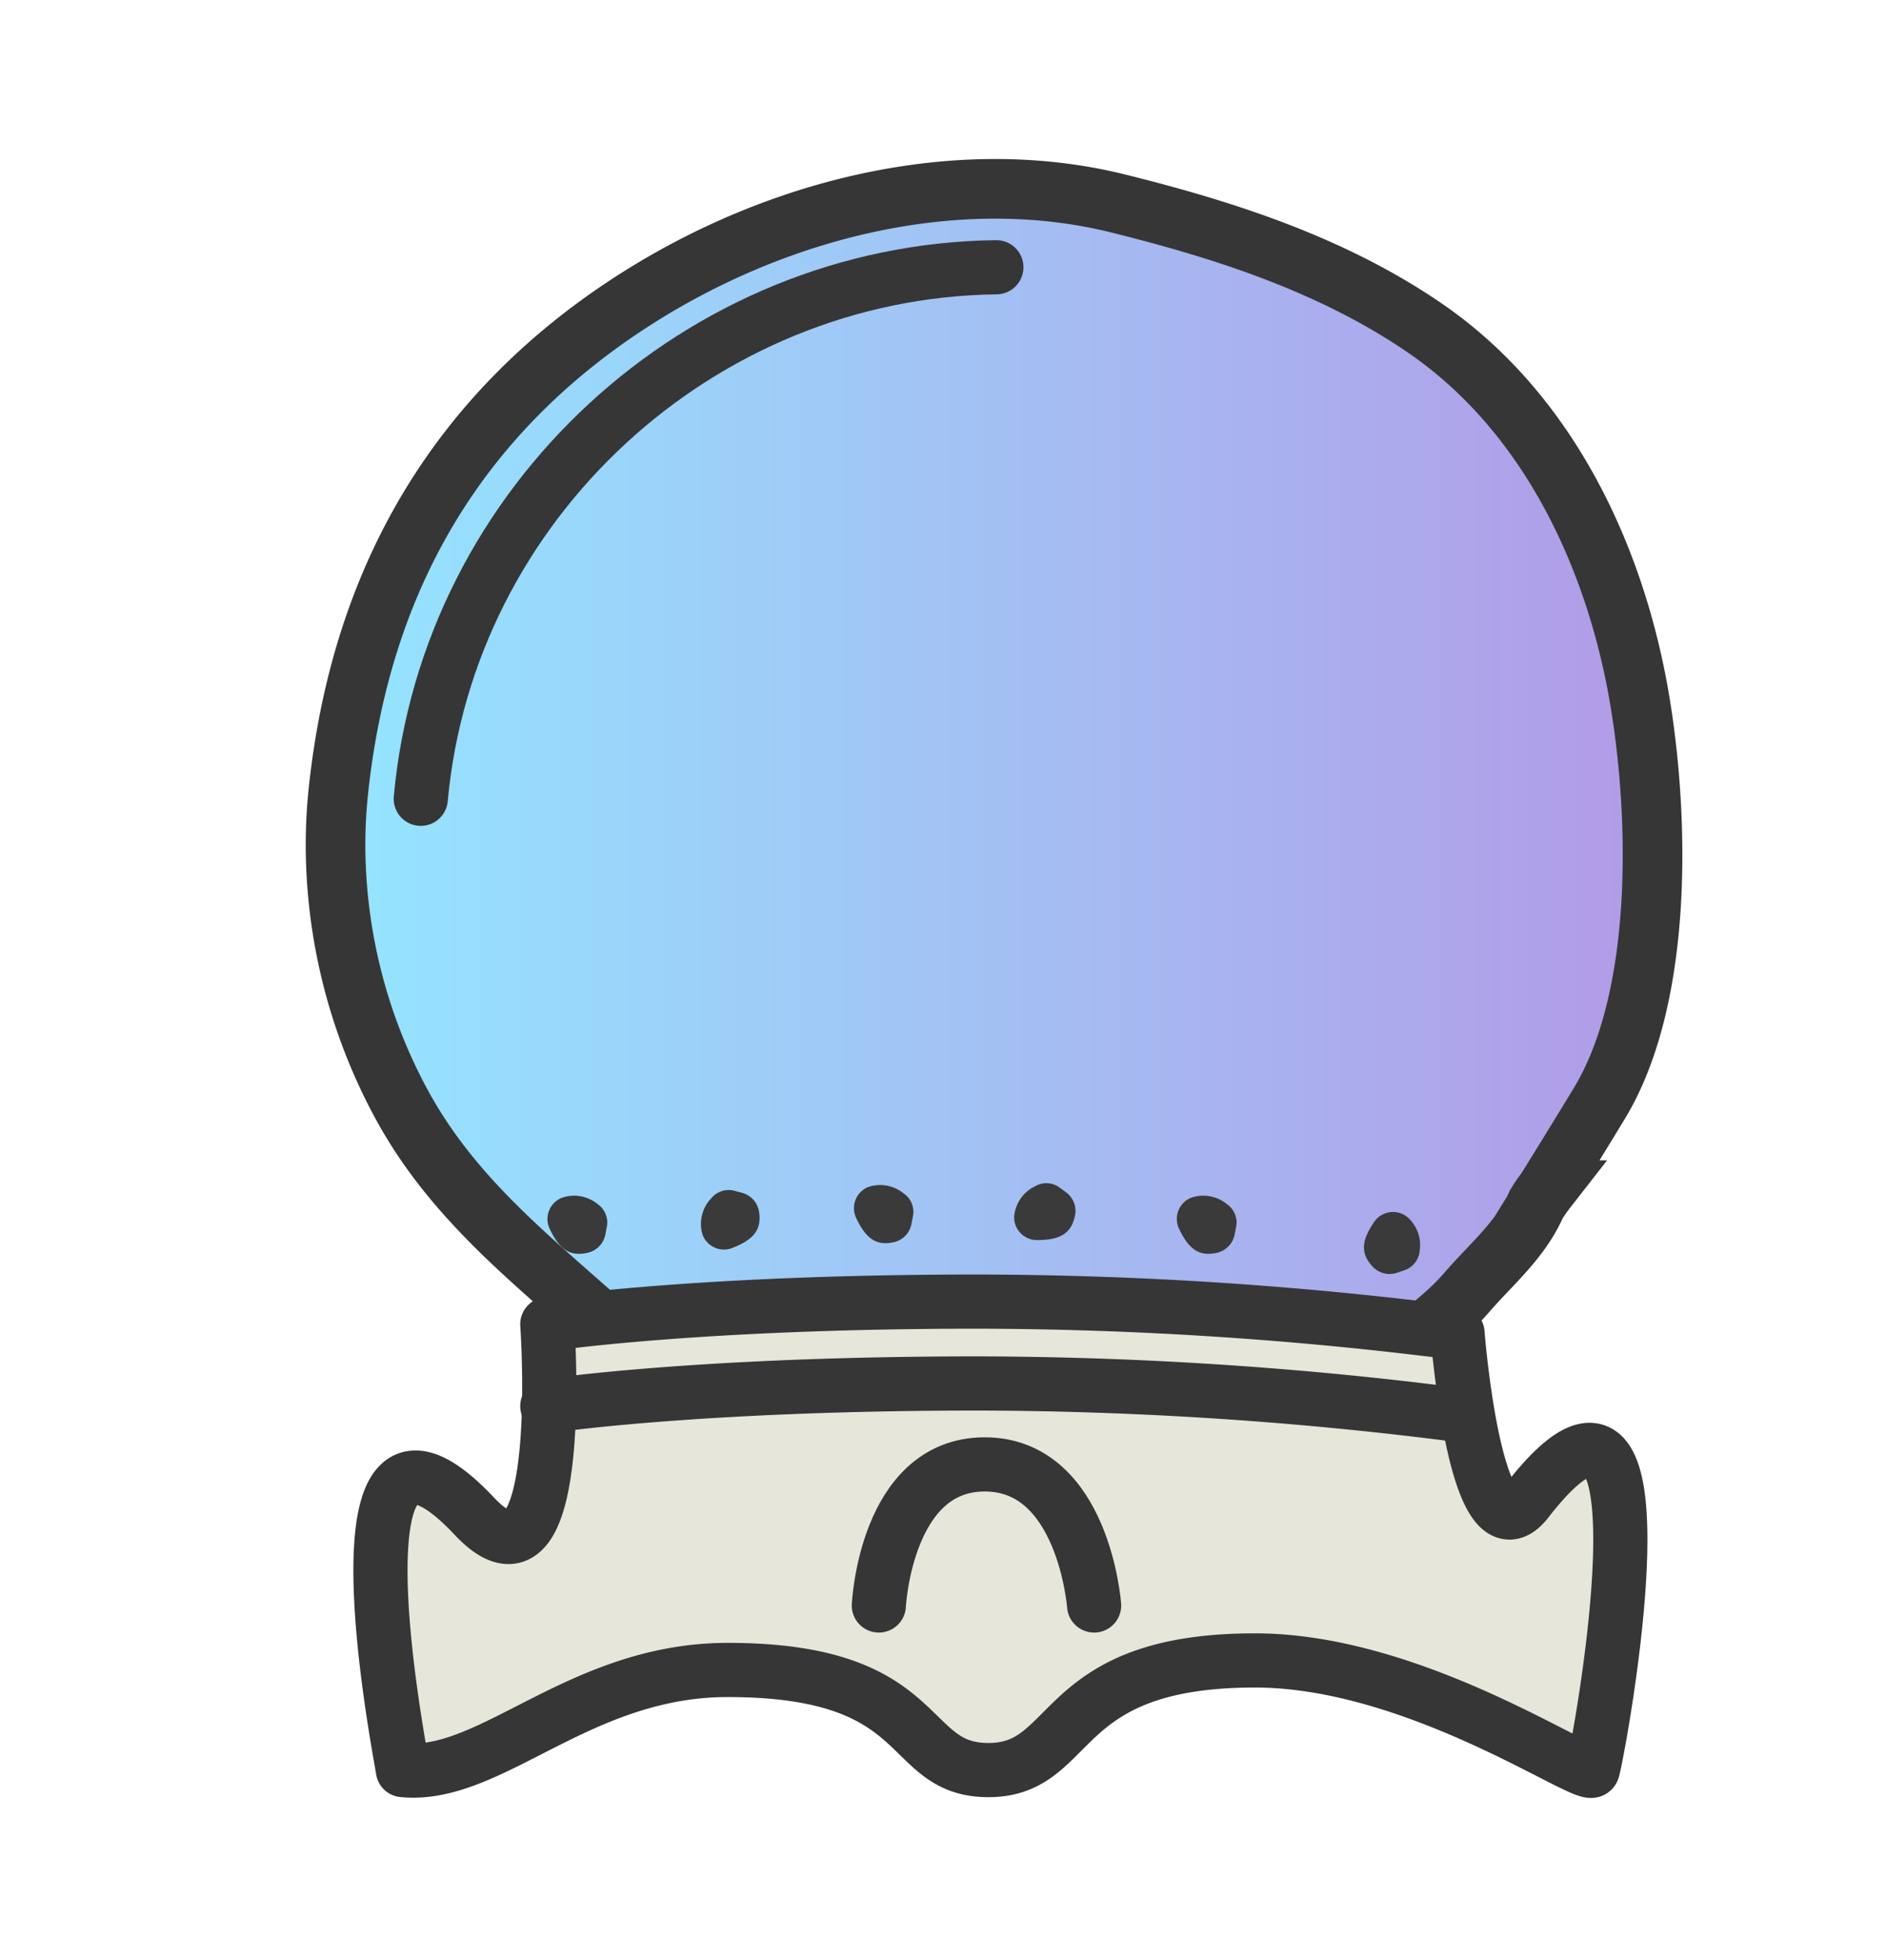  <svg xmlns="http://www.w3.org/2000/svg" xmlns:xlink="http://www.w3.org/1999/xlink" viewBox="0 0 221.47 230.07">
  <defs>
   <linearGradient id="linear-gradient" x1="39.4" y1="97.63" x2="194.06" y2="97.63" gradientUnits="userSpaceOnUse">
    <stop offset="0" stop-color="#94e5ff" />
    <stop offset="0.77" stop-color="#abaced" />
    <stop offset="1" stop-color="#b29ae7" />
   </linearGradient>
  </defs>
  <g id="Layer_2" data-name="Layer 2">
   <g>
    <path d="M39.4,99.19A60.32,60.32,0,0,1,39.72,93c2.36-22.56,11.92-41.12,30.1-54.57,18-13.28,41.33-19.54,61.42-14.56,12.61,3.12,25.21,7.21,36,14.58,14,9.54,22,25.77,25.07,42.36,2.56,14,3.22,35.94-4.49,48.69-2.07,3.41-4.17,6.81-6.27,10.2a16.9,16.9,0,0,0-1.16,1.69c-1.86,4.21-5.3,7-8.2,10.37-2.75,3.18-6.17,5.34-9.24,8a33.56,33.56,0,0,1-12.1,6.71,64,64,0,0,0-6.47,3,17.56,17.56,0,0,1-4.4,1.7c-4.23.64-8.54.82-12.75,1.55-4.57.8-9-.31-13.44-.62a59.78,59.78,0,0,1-21.51-5.49c-2.87-1.34-6-2.17-8.76-3.64-4.19-2.2-8.64-4-12.27-7.23-9.19-8.23-18.36-15.32-24.33-26.56A64.15,64.15,0,0,1,39.4,99.19Z" stroke="#363636" stroke-miterlimit="10" stroke-width="7" fill="url(#linear-gradient)" />
    <path d="M47.31,207.77c-.16-1.36-9.64-48.94,8.39-29.8,11,11.71,8.57-22.53,8.57-22.53s17.53-2.66,50.6-2.66a448.71,448.71,0,0,1,56.28,3.68s2.14,27.47,8.18,19.69c18.35-23.61,8.19,30.45,7.69,31.62-.59,1.37-20.54-12.87-39.66-12.87-23.77,0-20.86,12.87-31.29,12.87-10.2,0-6.59-11.75-30.59-11.75C68,196,57.63,208.82,47.31,207.77Z" fill="#e7e6da" stroke="#363636" stroke-linecap="round" stroke-linejoin="round" stroke-width="6.36" />
    <path d="M64.27,165.05s17.53-2.66,50.6-2.66a448.71,448.71,0,0,1,56.28,3.68" fill="none" stroke="#363636" stroke-linecap="round" stroke-linejoin="round" stroke-width="6.36" />
    <path d="M49.41,93.76C52.59,59,82.23,31.79,117,31.37" fill="none" stroke="#363636" stroke-linecap="round" stroke-miterlimit="10" stroke-width="6.36" />
    <path d="M103.2,188.45s.8-16.56,12.43-16.56,12.85,16.56,12.85,16.56" fill="none" stroke="#363636" stroke-linecap="round" stroke-linejoin="round" stroke-width="6.36" />
    <path d="M65.91,140.62a4.35,4.35,0,0,1,4.26.71A2.63,2.63,0,0,1,71.26,144l-.17.88A2.73,2.73,0,0,1,69,147.05c-2.07.47-3.31-.38-4.47-2.85A2.69,2.69,0,0,1,65.91,140.62Z" fill="#3a3a3a" />
    <path d="M82.49,144.9a4.34,4.34,0,0,1,1-4.21,2.65,2.65,0,0,1,2.78-.91l.86.23a2.72,2.72,0,0,1,2,2.21c.33,2.1-.6,3.28-3.15,4.27A2.68,2.68,0,0,1,82.49,144.9Z" fill="#3a3a3a" />
    <path d="M101.85,139.37a4.35,4.35,0,0,1,4.26.71,2.61,2.61,0,0,1,1.09,2.71l-.17.88A2.71,2.71,0,0,1,105,145.8c-2.07.47-3.31-.38-4.47-2.85A2.69,2.69,0,0,1,101.85,139.37Z" fill="#3a3a3a" />
    <path d="M119.09,142.82a4.35,4.35,0,0,1,2.44-3.57,2.64,2.64,0,0,1,2.92.16l.72.53a2.72,2.72,0,0,1,1.06,2.78c-.45,2.08-1.74,2.84-4.48,2.84A2.68,2.68,0,0,1,119.09,142.82Z" fill="#3a3a3a" />
    <path d="M139.79,140.62a4.37,4.37,0,0,1,4.27.71,2.63,2.63,0,0,1,1.09,2.71l-.17.88a2.73,2.73,0,0,1-2.07,2.13c-2.07.47-3.31-.38-4.47-2.85A2.69,2.69,0,0,1,139.79,140.62Z" fill="#3a3a3a" />
    <path d="M165.18,142.79a4.34,4.34,0,0,1,1.53,4,2.63,2.63,0,0,1-1.8,2.31l-.84.29a2.73,2.73,0,0,1-2.89-.72c-1.44-1.56-1.33-3.05.23-5.3A2.68,2.68,0,0,1,165.18,142.79Z" fill="#3a3a3a" />
   </g>
  </g>
 </svg>
